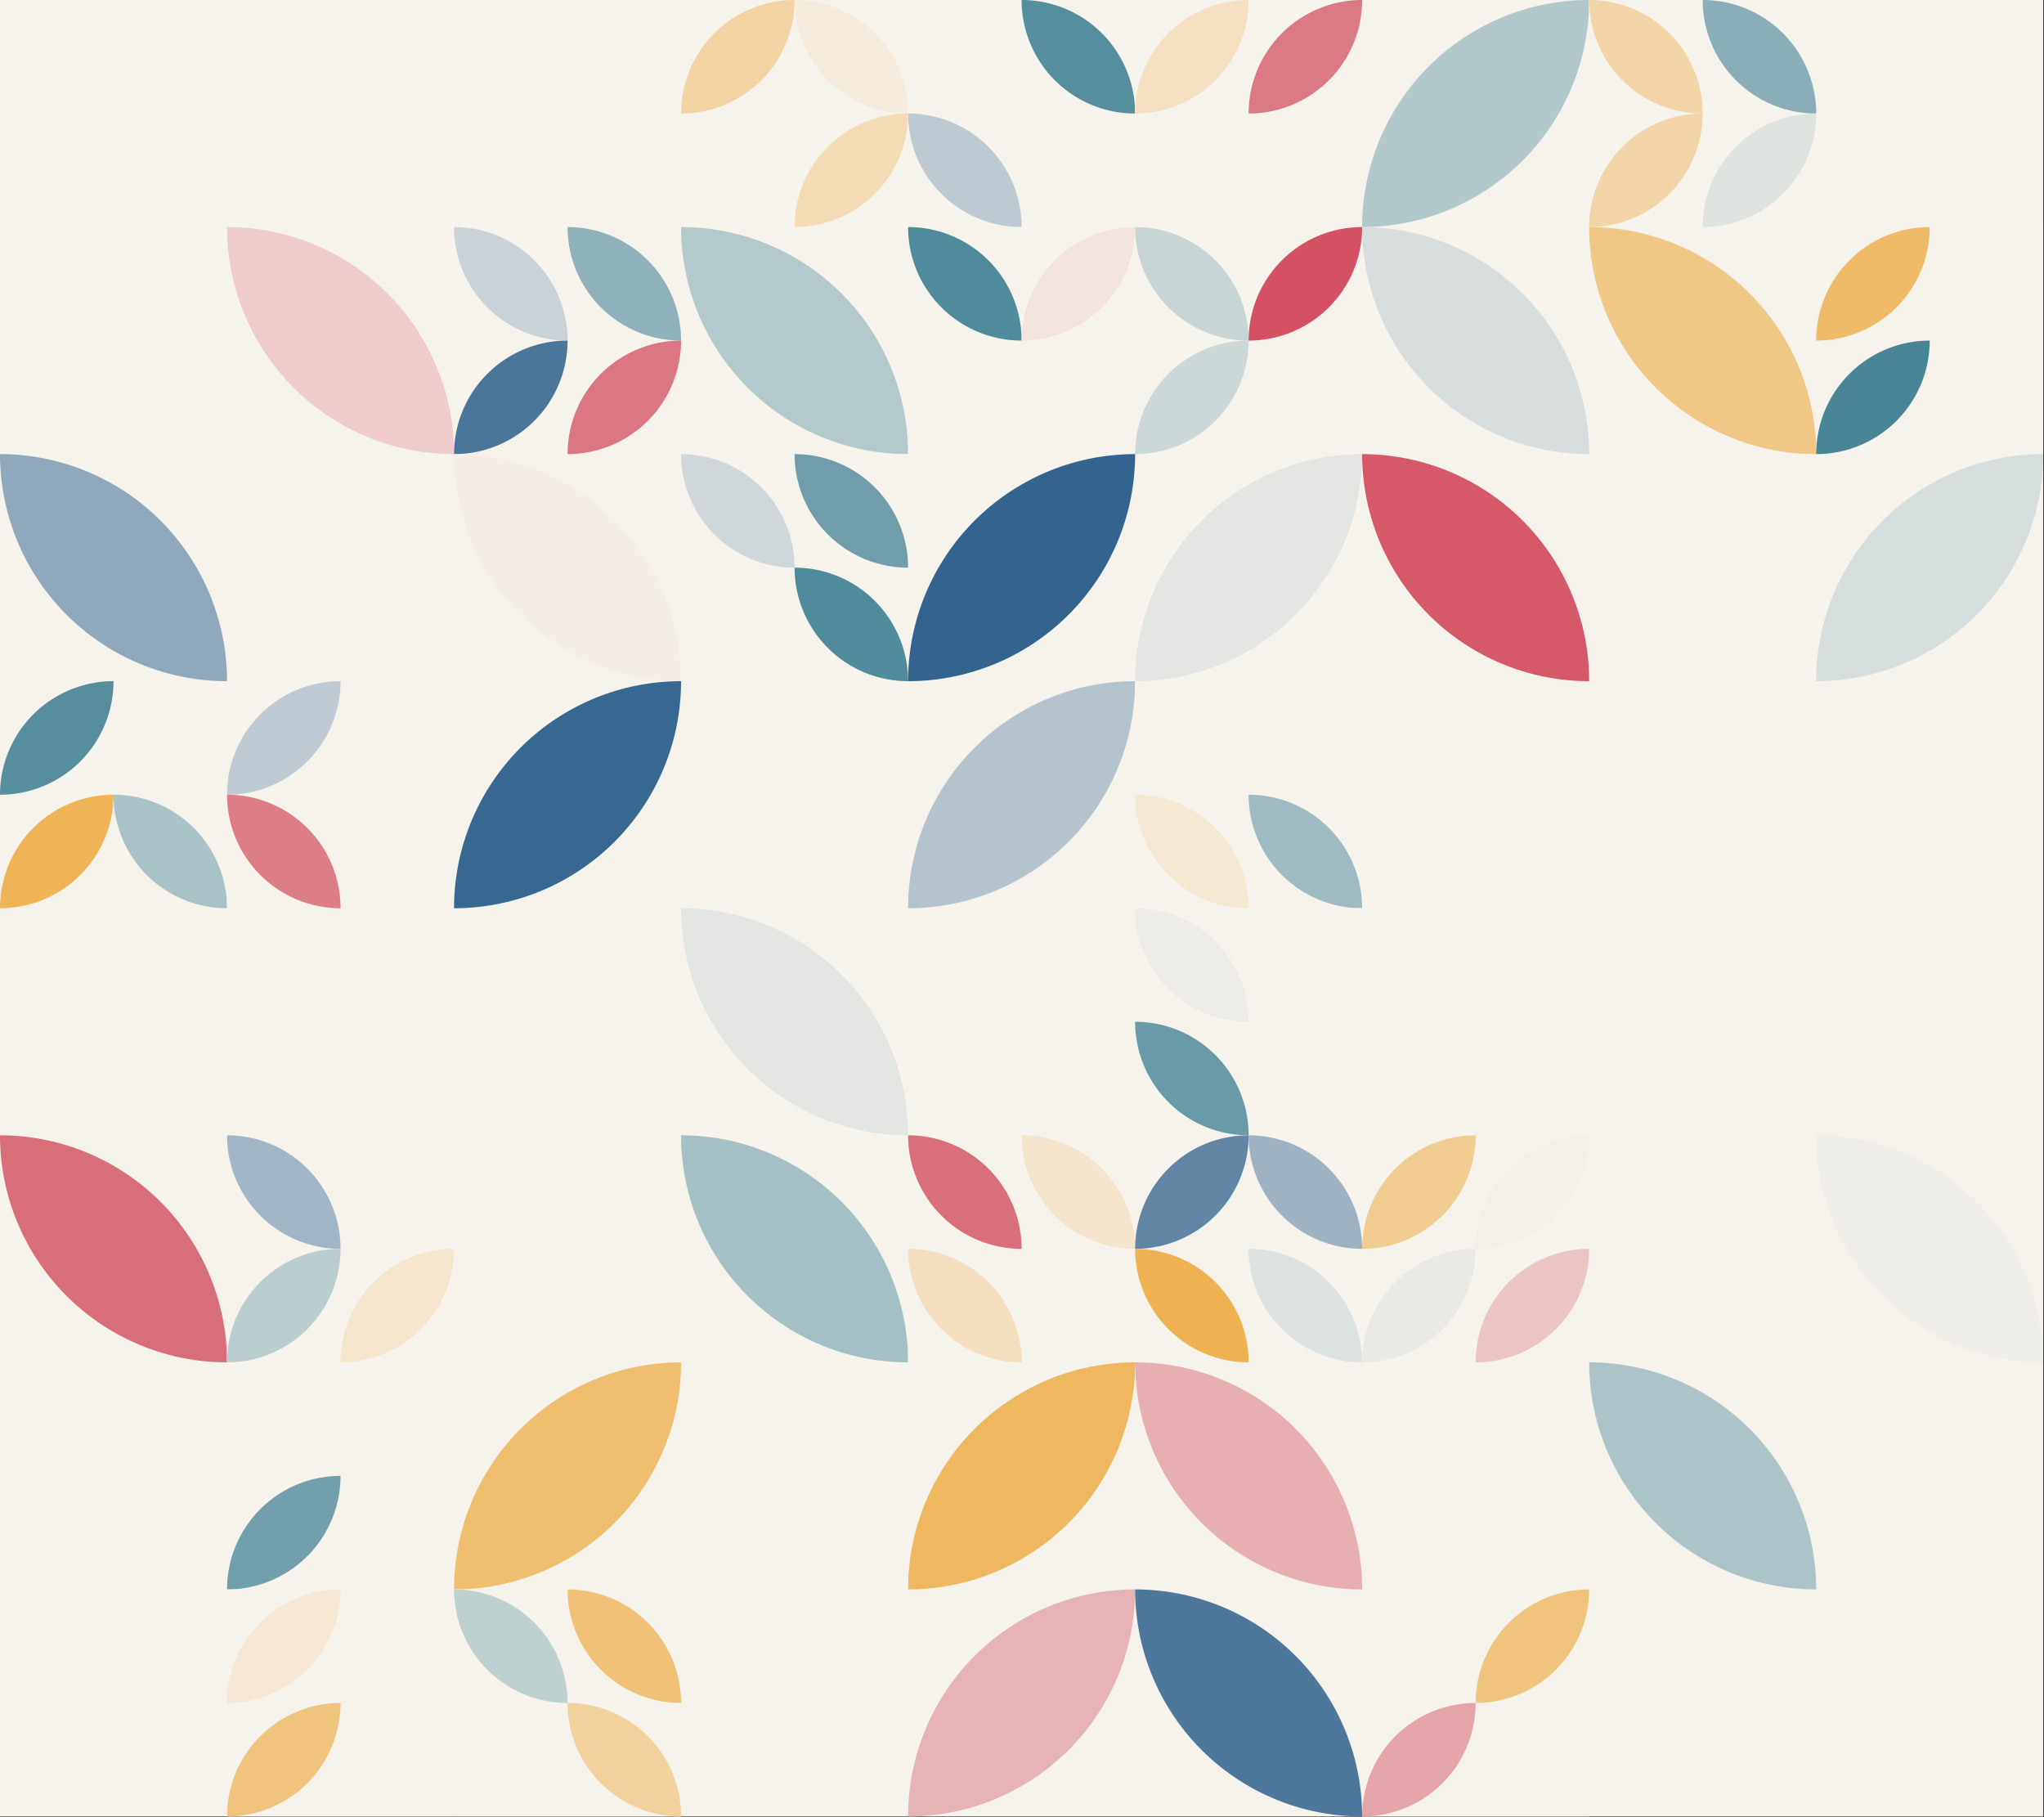 <?xml version="1.0" standalone="no"?><svg xmlns:xlink="http://www.w3.org/1999/xlink" xmlns="http://www.w3.org/2000/svg" viewBox="0 0 700 622.222" preserveAspectRatio="xMaxYMax slice"><rect x="0" y="0" width="700" height="622.222" fill="#333333" stroke="none"/><g transform="scale(1.178)"><rect x="0" y="0" width="594" height="528" fill="#f6f2ec"/><rect x="198" y="0" width="66" height="66" fill="#f6f2ec"/><path d="M 198 33 A 33 33 0 0 1  231 0 L 198 33 A 33 33 0 0 0 231 0" fill="#f2d3a2"/><path d="M 231 0 A 33 33 0 0 1  264 33 L 231 0 A 33 33 0 0 0 264 33" fill="#f5ebdc"/><path d="M 231 66 A 33 33 0 0 1  264 33 L 231 66 A 33 33 0 0 0 264 33" fill="#f3dbb4"/><rect x="264" y="0" width="66" height="66" fill="#f6f2ec"/><path d="M 297 0 A 33 33 0 0 1  330 33 L 297 0 A 33 33 0 0 0 330 33" fill="#558e9d"/><path d="M 264 33 A 33 33 0 0 1  297 66 L 264 33 A 33 33 0 0 0 297 66" fill="#becad2"/><rect x="330" y="0" width="66" height="66" fill="#f6f2ec"/><path d="M 330 33 A 33 33 0 0 1  363 0 L 330 33 A 33 33 0 0 0 363 0" fill="#f4e0c1"/><path d="M 363 33 A 33 33 0 0 1  396 0 L 363 33 A 33 33 0 0 0 396 0" fill="#db7984"/><path d="M 396 66 A 66 66 0 0 1  462 0 L 396 66 A 66 66 0 0 0 462 0" fill="#b3c8cb"/><rect x="462" y="0" width="66" height="66" fill="#f6f2ec"/><path d="M 462 0 A 33 33 0 0 1  495 33 L 462 0 A 33 33 0 0 0 495 33" fill="#f2d5a6"/><path d="M 495 0 A 33 33 0 0 1  528 33 L 495 0 A 33 33 0 0 0 528 33" fill="#89aeb7"/><path d="M 462 66 A 33 33 0 0 1  495 33 L 462 66 A 33 33 0 0 0 495 33" fill="#f2d5a7"/><path d="M 495 66 A 33 33 0 0 1  528 33 L 495 66 A 33 33 0 0 0 528 33" fill="#dee3e0"/><path d="M 66 66 A 66 66 0 0 1  132 132 L 66 66 A 66 66 0 0 0 132 132" fill="#eecccc"/><rect x="132" y="66" width="66" height="66" fill="#f6f2ec"/><path d="M 132 66 A 33 33 0 0 1  165 99 L 132 66 A 33 33 0 0 0 165 99" fill="#c9d2d7"/><path d="M 165 66 A 33 33 0 0 1  198 99 L 165 66 A 33 33 0 0 0 198 99" fill="#8fb2ba"/><path d="M 132 132 A 33 33 0 0 1  165 99 L 132 132 A 33 33 0 0 0 165 99" fill="#4a769a"/><path d="M 165 132 A 33 33 0 0 1  198 99 L 165 132 A 33 33 0 0 0 198 99" fill="#db7782"/><path d="M 198 66 A 66 66 0 0 1  264 132 L 198 66 A 66 66 0 0 0 264 132" fill="#b4c9cc"/><rect x="264" y="66" width="66" height="66" fill="#f6f2ec"/><path d="M 264 66 A 33 33 0 0 1  297 99 L 264 66 A 33 33 0 0 0 297 99" fill="#508b9b"/><path d="M 297 99 A 33 33 0 0 1  330 66 L 297 99 A 33 33 0 0 0 330 66" fill="#f3e3df"/><rect x="330" y="66" width="66" height="66" fill="#f6f2ec"/><path d="M 330 66 A 33 33 0 0 1  363 99 L 330 66 A 33 33 0 0 0 363 99" fill="#c7d5d5"/><path d="M 363 99 A 33 33 0 0 1  396 66 L 363 99 A 33 33 0 0 0 396 66" fill="#d35162"/><path d="M 330 132 A 33 33 0 0 1  363 99 L 330 132 A 33 33 0 0 0 363 99" fill="#cbd8d7"/><path d="M 396 66 A 66 66 0 0 1  462 132 L 396 66 A 66 66 0 0 0 462 132" fill="#d7dcdd"/><path d="M 462 66 A 66 66 0 0 1  528 132 L 462 66 A 66 66 0 0 0 528 132" fill="#f0c784"/><rect x="528" y="66" width="66" height="66" fill="#f6f2ec"/><path d="M 528 99 A 33 33 0 0 1  561 66 L 528 99 A 33 33 0 0 0 561 66" fill="#efbb68"/><path d="M 528 132 A 33 33 0 0 1  561 99 L 528 132 A 33 33 0 0 0 561 99" fill="#488697"/><path d="M 0 132 A 66 66 0 0 1  66 198 L 0 132 A 66 66 0 0 0 66 198" fill="#90a8bb"/><path d="M 132 132 A 66 66 0 0 1  198 198 L 132 132 A 66 66 0 0 0 198 198" fill="#f5ede7"/><rect x="198" y="132" width="66" height="66" fill="#f6f2ec"/><path d="M 198 132 A 33 33 0 0 1  231 165 L 198 132 A 33 33 0 0 0 231 165" fill="#d0d7da"/><path d="M 231 132 A 33 33 0 0 1  264 165 L 231 132 A 33 33 0 0 0 264 165" fill="#6f9eaa"/><path d="M 231 165 A 33 33 0 0 1  264 198 L 231 165 A 33 33 0 0 0 264 198" fill="#508b9b"/><path d="M 264 198 A 66 66 0 0 1  330 132 L 264 198 A 66 66 0 0 0 330 132" fill="#32648f"/><path d="M 330 198 A 66 66 0 0 1  396 132 L 330 198 A 66 66 0 0 0 396 132" fill="#e2e5e2"/><path d="M 396 132 A 66 66 0 0 1  462 198 L 396 132 A 66 66 0 0 0 462 198" fill="#d55969"/><path d="M 528 198 A 66 66 0 0 1  594 132 L 528 198 A 66 66 0 0 0 594 132" fill="#d5dedc"/><rect x="0" y="198" width="66" height="66" fill="#f6f2ec"/><path d="M 0 231 A 33 33 0 0 1  33 198 L 0 231 A 33 33 0 0 0 33 198" fill="#568e9e"/><path d="M 0 264 A 33 33 0 0 1  33 231 L 0 264 A 33 33 0 0 0 33 231" fill="#eeb456"/><path d="M 33 231 A 33 33 0 0 1  66 264 L 33 231 A 33 33 0 0 0 66 264" fill="#a9c2c6"/><rect x="66" y="198" width="66" height="66" fill="#f6f2ec"/><path d="M 66 231 A 33 33 0 0 1  99 198 L 66 231 A 33 33 0 0 0 99 198" fill="#bfcad2"/><path d="M 66 231 A 33 33 0 0 1  99 264 L 66 231 A 33 33 0 0 0 99 264" fill="#dc7d88"/><path d="M 132 264 A 66 66 0 0 1  198 198 L 132 264 A 66 66 0 0 0 198 198" fill="#376891"/><path d="M 264 264 A 66 66 0 0 1  330 198 L 264 264 A 66 66 0 0 0 330 198" fill="#b5c3cd"/><rect x="330" y="198" width="66" height="66" fill="#f6f2ec"/><path d="M 330 231 A 33 33 0 0 1  363 264 L 330 231 A 33 33 0 0 0 363 264" fill="#f5e8d3"/><path d="M 363 231 A 33 33 0 0 1  396 264 L 363 231 A 33 33 0 0 0 396 264" fill="#9ebbc1"/><path d="M 198 264 A 66 66 0 0 1  264 330 L 198 264 A 66 66 0 0 0 264 330" fill="#e2e5e2"/><rect x="330" y="264" width="66" height="66" fill="#f6f2ec"/><path d="M 330 264 A 33 33 0 0 1  363 297 L 330 264 A 33 33 0 0 0 363 297" fill="#ecebe7"/><path d="M 330 297 A 33 33 0 0 1  363 330 L 330 297 A 33 33 0 0 0 363 330" fill="#699aa7"/><path d="M 0 330 A 66 66 0 0 1  66 396 L 0 330 A 66 66 0 0 0 66 396" fill="#d96e7b"/><rect x="66" y="330" width="66" height="66" fill="#f6f2ec"/><path d="M 66 330 A 33 33 0 0 1  99 363 L 66 330 A 33 33 0 0 0 99 363" fill="#a2b5c4"/><path d="M 66 396 A 33 33 0 0 1  99 363 L 66 396 A 33 33 0 0 0 99 363" fill="#bacdcf"/><path d="M 99 396 A 33 33 0 0 1  132 363 L 99 396 A 33 33 0 0 0 132 363" fill="#f4e5cc"/><path d="M 198 330 A 66 66 0 0 1  264 396 L 198 330 A 66 66 0 0 0 264 396" fill="#a5c0c4"/><rect x="264" y="330" width="66" height="66" fill="#f6f2ec"/><path d="M 264 330 A 33 33 0 0 1  297 363 L 264 330 A 33 33 0 0 0 297 363" fill="#d96f7b"/><path d="M 297 330 A 33 33 0 0 1  330 363 L 297 330 A 33 33 0 0 0 330 363" fill="#f4e4cb"/><path d="M 264 363 A 33 33 0 0 1  297 396 L 264 363 A 33 33 0 0 0 297 396" fill="#f3debd"/><rect x="330" y="330" width="66" height="66" fill="#f6f2ec"/><path d="M 330 363 A 33 33 0 0 1  363 330 L 330 363 A 33 33 0 0 0 363 330" fill="#6186a5"/><path d="M 363 330 A 33 33 0 0 1  396 363 L 363 330 A 33 33 0 0 0 396 363" fill="#9eb2c2"/><path d="M 330 363 A 33 33 0 0 1  363 396 L 330 363 A 33 33 0 0 0 363 396" fill="#eeb253"/><path d="M 363 363 A 33 33 0 0 1  396 396 L 363 363 A 33 33 0 0 0 396 396" fill="#dce2df"/><rect x="396" y="330" width="66" height="66" fill="#f6f2ec"/><path d="M 396 363 A 33 33 0 0 1  429 330 L 396 363 A 33 33 0 0 0 429 330" fill="#f1cc91"/><path d="M 429 363 A 33 33 0 0 1  462 330 L 429 363 A 33 33 0 0 0 462 330" fill="#f3f0ea"/><path d="M 396 396 A 33 33 0 0 1  429 363 L 396 396 A 33 33 0 0 0 429 363" fill="#e8e8e5"/><path d="M 429 396 A 33 33 0 0 1  462 363 L 429 396 A 33 33 0 0 0 462 363" fill="#ecc4c4"/><path d="M 528 330 A 66 66 0 0 1  594 396 L 528 330 A 66 66 0 0 0 594 396" fill="#f0eee9"/><rect x="66" y="396" width="66" height="66" fill="#f6f2ec"/><path d="M 66 462 A 33 33 0 0 1  99 429 L 66 462 A 33 33 0 0 0 99 429" fill="#719fab"/><path d="M 132 462 A 66 66 0 0 1  198 396 L 132 462 A 66 66 0 0 0 198 396" fill="#efbe6f"/><path d="M 264 462 A 66 66 0 0 1  330 396 L 264 462 A 66 66 0 0 0 330 396" fill="#eeb760"/><path d="M 330 396 A 66 66 0 0 1  396 462 L 330 396 A 66 66 0 0 0 396 462" fill="#e7afb2"/><path d="M 462 396 A 66 66 0 0 1  528 462 L 462 396 A 66 66 0 0 0 528 462" fill="#acc4c8"/><rect x="66" y="462" width="66" height="66" fill="#f6f2ec"/><path d="M 66 495 A 33 33 0 0 1  99 462 L 66 495 A 33 33 0 0 0 99 462" fill="#f5e7d3"/><path d="M 99 495 A 33 33 0 0 1  132 462 L 99 495 A 33 33 0 0 0 132 462" fill="#f5f1eb"/><path d="M 66 528 A 33 33 0 0 1  99 495 L 66 528 A 33 33 0 0 0 99 495" fill="#f0c47d"/><rect x="132" y="462" width="66" height="66" fill="#f6f2ec"/><path d="M 132 462 A 33 33 0 0 1  165 495 L 132 462 A 33 33 0 0 0 165 495" fill="#bfd0d1"/><path d="M 165 462 A 33 33 0 0 1  198 495 L 165 462 A 33 33 0 0 0 198 495" fill="#f0c177"/><path d="M 165 495 A 33 33 0 0 1  198 528 L 165 495 A 33 33 0 0 0 198 528" fill="#f2d19c"/><path d="M 264 528 A 66 66 0 0 1  330 462 L 264 528 A 66 66 0 0 0 330 462" fill="#e8b3b6"/><path d="M 330 462 A 66 66 0 0 1  396 528 L 330 462 A 66 66 0 0 0 396 528" fill="#4d789c"/><rect x="396" y="462" width="66" height="66" fill="#f6f2ec"/><path d="M 429 495 A 33 33 0 0 1  462 462 L 429 495 A 33 33 0 0 0 462 462" fill="#f0c47d"/><path d="M 396 528 A 33 33 0 0 1  429 495 L 396 528 A 33 33 0 0 0 429 495" fill="#e5a4a9"/></g></svg>